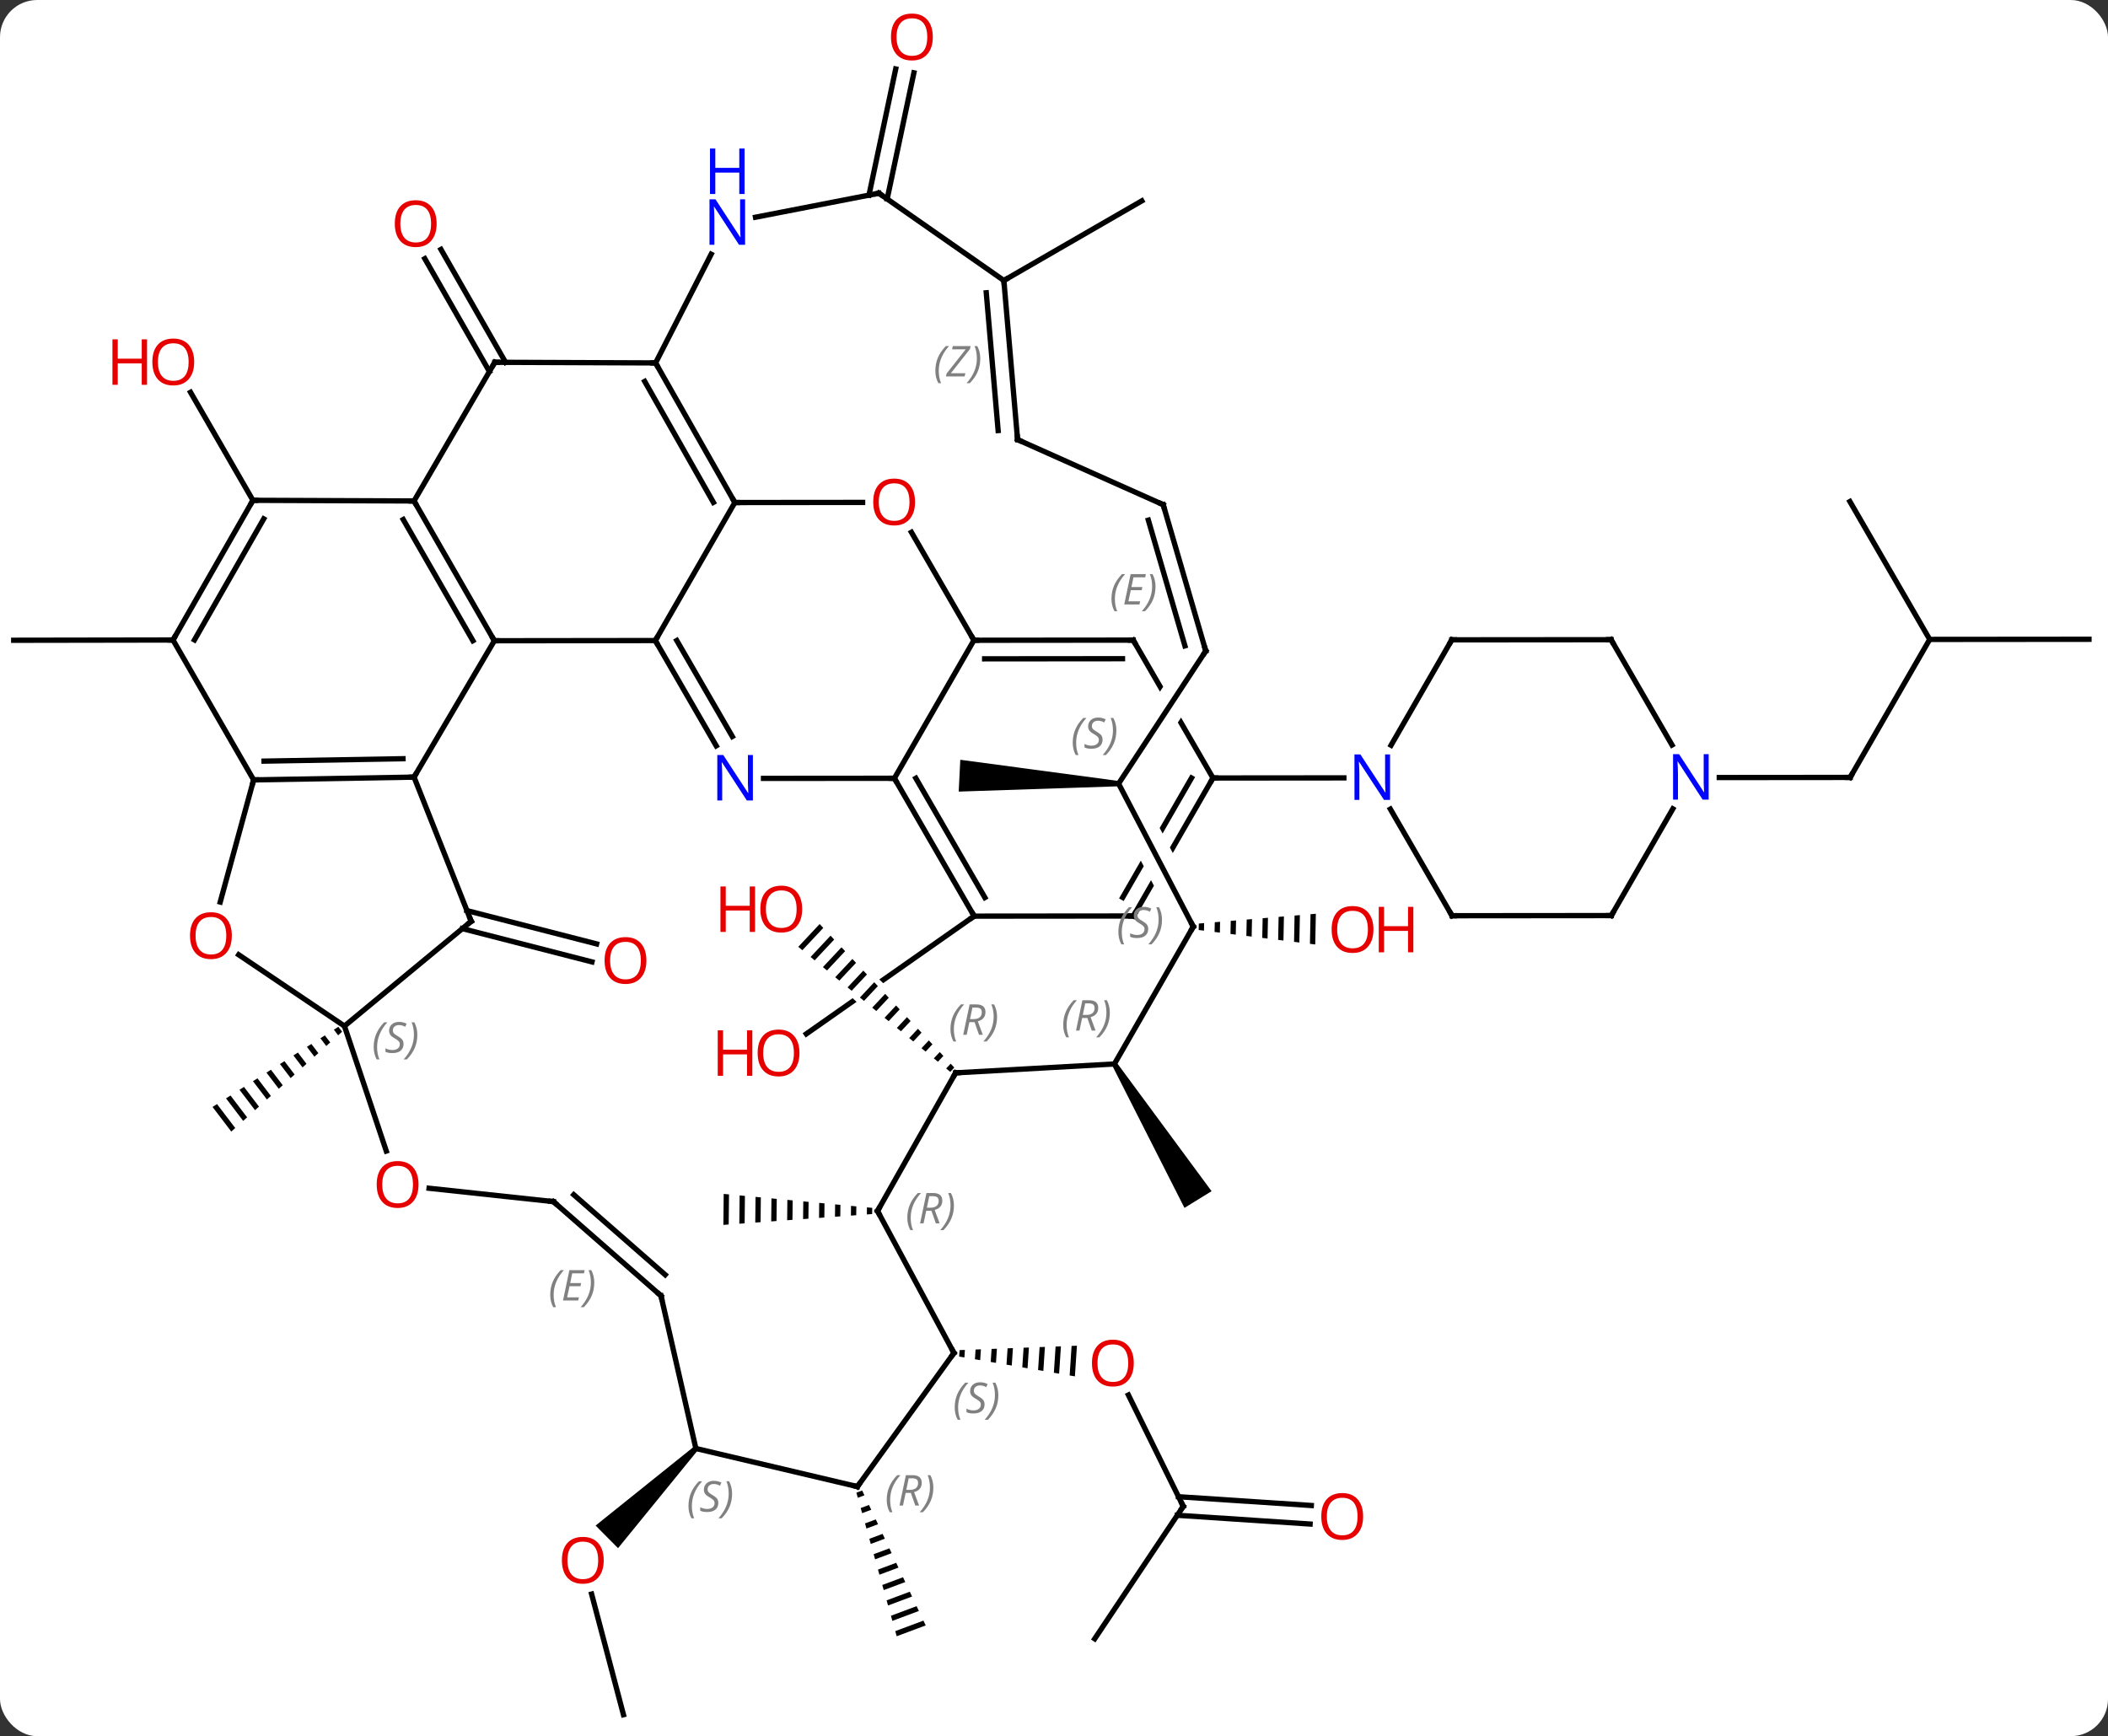<svg width="397" viewBox="0 0 397 327" style="fill-opacity:1; color-rendering:auto; color-interpolation:auto; text-rendering:auto; stroke:black; stroke-linecap:square; stroke-miterlimit:10; shape-rendering:auto; stroke-opacity:1; fill:black; stroke-dasharray:none; font-weight:normal; stroke-width:1; font-family:'Open Sans'; font-style:normal; stroke-linejoin:miter; font-size:12; stroke-dashoffset:0; image-rendering:auto;" height="327" class="cas-substance-image" xmlns:xlink="http://www.w3.org/1999/xlink" xmlns="http://www.w3.org/2000/svg"><rect x="0" y="0" width="397" height="327" fill="#333333" stroke="none"/><svg class="cas-substance-single-component"><rect y="0" x="0" width="397" stroke="none" ry="7" rx="7" height="327" fill="white" class="cas-substance-group"/><svg y="0" x="0" width="397" viewBox="0 0 397 327" style="fill:black;" height="327" class="cas-substance-single-component-image"><svg><g><clipPath id="clipPath_1ea623c378ce41c9b42187570741d6461" clipPathUnits="userSpaceOnUse"><path d="M-22.955 -10.975 L-46.947 5.857 L-17.128 33.799 L-17.128 33.799 L0.019 21.77 L-22.955 -10.975 ZM-51.965 9.378 L-65.932 19.177 L-42.958 51.922 L-22.145 37.32 L-22.145 37.32 L-51.965 9.378 Z"/></clipPath><clipPath id="clipPath_1ea623c378ce41c9b42187570741d6462" clipPathUnits="userSpaceOnUse"><path d="M30.851 -57.698 L-3.772 -37.666 L8.477 -16.494 L28.634 -47.177 L33.648 -43.883 L13.111 -12.622 L9.25 -15.159 L9.25 -15.159 L15.008 -5.206 L49.63 -25.238 L30.851 -57.698 Z"/></clipPath><clipPath id="clipPath_1ea623c378ce41c9b42187570741d6463" clipPathUnits="userSpaceOnUse"><path d="M13.586 -22.116 L31.125 11.469 L25.807 14.247 L8.268 -19.338 L13.586 -22.116 ZM14.985 -31.703 L-3.739 0.787 L30.918 20.759 L49.642 -11.731 L14.985 -31.703 Z"/></clipPath><g transform="translate(198,165)" style="text-rendering:geometricPrecision; color-rendering:optimizeQuality; color-interpolation:linearRGB; stroke-linecap:butt; image-rendering:optimizeQuality;"><line y2="6.512" y1="12.781" x2="-110.057" x1="-85.641" style="fill:none;"/><line y2="9.902" y1="16.171" x2="-110.928" x1="-86.512" style="fill:none;"/><line y2="-95.019" y1="-116.282" x2="-105.828" x1="-117.993" style="fill:none;"/><line y2="-96.757" y1="-118.02" x2="-102.79" x1="-114.955" style="fill:none;"/><line y2="-70.767" y1="-91.114" x2="-150.369" x1="-162.115" style="fill:none;"/><line y2="-44.457" y1="-44.409" x2="-165.417" x1="-195.417" style="fill:none;"/><path style="stroke:none;" d="M-134.277 28.395 L-135.123 28.934 L-134.316 29.995 L-133.57 29.323 L-134.277 28.395 ZM-136.816 30.012 L-137.662 30.551 L-136.552 32.01 L-135.807 31.338 L-136.816 30.012 ZM-139.355 31.629 L-140.201 32.168 L-138.788 34.025 L-138.043 33.353 L-139.355 31.629 ZM-141.893 33.246 L-142.74 33.785 L-141.024 36.04 L-141.024 36.04 L-140.279 35.368 L-141.893 33.246 ZM-144.432 34.863 L-145.279 35.403 L-143.26 38.055 L-143.26 38.055 L-142.515 37.383 L-142.515 37.383 L-144.432 34.863 ZM-146.971 36.48 L-147.817 37.02 L-145.497 40.07 L-145.497 40.07 L-144.751 39.398 L-144.751 39.398 L-146.971 36.48 ZM-149.51 38.098 L-150.356 38.637 L-147.733 42.085 L-147.733 42.085 L-146.987 41.413 L-146.987 41.413 L-149.51 38.098 ZM-152.049 39.715 L-152.895 40.254 L-152.895 40.254 L-149.969 44.1 L-149.224 43.428 L-149.224 43.428 L-152.049 39.715 ZM-154.588 41.332 L-155.434 41.871 L-152.205 46.115 L-152.205 46.115 L-151.46 45.443 L-154.588 41.332 ZM-157.127 42.949 L-157.973 43.488 L-154.441 48.13 L-153.696 47.458 L-157.127 42.949 Z"/><line y2="7.551" y1="29.725" x2="-14.538" x1="-46.143" style="fill:none; clip-path:url(#clipPath_1ea623c378ce41c9b42187570741d6461);"/><line y2="-128.247" y1="-152.013" x2="-34.344" x1="-29.31" style="fill:none;"/><line y2="-127.522" y1="-151.288" x2="-30.92" x1="-25.886" style="fill:none;"/><line y2="-112.17" y1="-127.167" x2="-8.943" x1="17.04" style="fill:none;"/><line y2="157.959" y1="135.237" x2="-80.583" x1="-86.58" style="fill:none;"/><path style="stroke:none;" d="M-67.3 107.462 L-66.596 108.172 L-81.603 126.591 L-85.83 122.333 Z"/><path style="stroke:none;" d="M-35.626 115.729 L-36.719 116.137 L-36.719 116.137 L-36.448 117.103 L-36.448 117.103 L-35.199 116.636 L-35.199 116.636 L-35.626 115.729 ZM-34.345 118.452 L-35.906 119.035 L-35.906 119.035 L-35.635 120.001 L-35.635 120.001 L-33.917 119.359 L-33.917 119.359 L-34.345 118.452 ZM-33.063 121.174 L-35.092 121.933 L-34.821 122.898 L-34.821 122.898 L-32.636 122.082 L-32.636 122.082 L-33.063 121.174 ZM-31.781 123.897 L-34.279 124.83 L-34.279 124.83 L-34.008 125.796 L-34.008 125.796 L-31.354 124.805 L-31.354 124.805 L-31.781 123.897 ZM-30.499 126.621 L-33.465 127.728 L-33.465 127.728 L-33.194 128.694 L-33.194 128.694 L-30.072 127.528 L-30.072 127.528 L-30.499 126.621 ZM-29.217 129.343 L-32.652 130.626 L-32.38 131.592 L-32.38 131.592 L-28.79 130.251 L-28.79 130.251 L-29.217 129.343 ZM-27.936 132.066 L-31.838 133.524 L-31.838 133.524 L-31.567 134.49 L-31.567 134.49 L-27.508 132.974 L-27.508 132.974 L-27.936 132.066 ZM-26.654 134.789 L-31.025 136.422 L-31.025 136.422 L-30.753 137.388 L-30.753 137.388 L-26.226 135.697 L-26.226 135.697 L-26.654 134.789 ZM-25.372 137.512 L-30.211 139.32 L-30.211 139.32 L-29.94 140.286 L-29.94 140.286 L-24.945 138.42 L-24.945 138.42 L-25.372 137.512 ZM-24.09 140.235 L-29.398 142.218 L-29.398 142.218 L-29.127 143.183 L-29.127 143.183 L-23.663 141.143 L-23.663 141.143 L-24.09 140.235 Z"/><line y2="118.716" y1="97.745" x2="24.843" x1="14.512" style="fill:none;"/><path style="stroke:none;" d="M-16.279 89.254 L-17.284 89.291 L-17.284 89.291 L-17.364 90.502 L-17.364 90.502 L-16.373 90.672 L-16.373 90.672 L-16.279 89.254 ZM-13.265 89.14 L-14.27 89.178 L-14.27 89.178 L-14.391 91.011 L-14.391 91.011 L-13.4 91.18 L-13.4 91.18 L-13.265 89.14 ZM-10.251 89.027 L-11.256 89.064 L-11.256 89.064 L-11.418 91.52 L-11.418 91.52 L-10.427 91.689 L-10.427 91.689 L-10.251 89.027 ZM-7.237 88.913 L-8.242 88.951 L-8.242 88.951 L-8.445 92.028 L-8.445 92.028 L-7.454 92.198 L-7.454 92.198 L-7.237 88.913 ZM-4.223 88.8 L-5.228 88.838 L-5.228 88.838 L-5.472 92.537 L-5.472 92.537 L-4.481 92.707 L-4.481 92.707 L-4.223 88.8 ZM-1.209 88.686 L-2.213 88.724 L-2.213 88.724 L-2.499 93.046 L-2.499 93.046 L-1.508 93.216 L-1.508 93.216 L-1.209 88.686 ZM1.805 88.573 L0.8 88.611 L0.8 88.611 L0.474 93.555 L0.474 93.555 L1.465 93.725 L1.465 93.725 L1.805 88.573 ZM4.819 88.46 L3.814 88.497 L3.814 88.497 L3.447 94.064 L3.447 94.064 L4.438 94.234 L4.438 94.234 L4.819 88.46 Z"/><line y2="143.655" y1="118.716" x2="8.166" x1="24.843" style="fill:none;"/><line y2="122.047" y1="120.396" x2="48.728" x1="23.72" style="fill:none;"/><line y2="118.555" y1="116.903" x2="48.959" x1="23.95" style="fill:none;"/><path style="stroke:none;" d="M12.688 -17.902 L12.638 -16.904 L-17.448 -15.907 L-17.148 -21.899 Z"/><line y2="-44.568" y1="-18.576" x2="165.417" x1="150.441" style="fill:none;"/><line y2="-18.554" y1="-18.576" x2="125.793" x1="150.441" style="fill:none;"/><line y2="-44.595" y1="-44.568" x2="195.417" x1="165.417" style="fill:none;"/><line y2="-70.536" y1="-44.568" x2="150.393" x1="165.417" style="fill:none;"/><path style="stroke:none;" d="M-34.73 62.402 L-34.744 63.736 L-34.744 63.736 L-33.743 63.663 L-33.743 63.663 L-33.73 62.496 L-33.73 62.496 L-34.73 62.402 ZM-37.727 62.121 L-37.746 63.954 L-37.746 63.954 L-36.745 63.881 L-36.745 63.881 L-36.728 62.215 L-36.728 62.215 L-37.727 62.121 ZM-40.724 61.839 L-40.749 64.173 L-40.749 64.173 L-39.748 64.1 L-39.748 64.1 L-39.725 61.933 L-39.725 61.933 L-40.724 61.839 ZM-43.721 61.558 L-43.751 64.391 L-43.751 64.391 L-42.751 64.318 L-42.751 64.318 L-42.722 61.652 L-42.722 61.652 L-43.721 61.558 ZM-46.718 61.276 L-46.754 64.61 L-46.754 64.61 L-45.753 64.537 L-45.753 64.537 L-45.719 61.37 L-45.719 61.37 L-46.718 61.276 ZM-49.715 60.995 L-49.756 64.828 L-49.756 64.828 L-48.756 64.755 L-48.756 64.755 L-48.716 61.089 L-48.716 61.089 L-49.715 60.995 ZM-52.712 60.714 L-52.759 65.047 L-52.759 65.047 L-51.758 64.974 L-51.758 64.974 L-51.713 60.807 L-51.713 60.807 L-52.712 60.714 ZM-55.709 60.432 L-55.761 65.265 L-55.761 65.265 L-54.761 65.192 L-54.761 65.192 L-54.711 60.526 L-54.711 60.526 L-55.709 60.432 ZM-58.707 60.151 L-58.764 65.484 L-58.764 65.484 L-57.763 65.411 L-57.763 65.411 L-57.708 60.244 L-57.708 60.244 L-58.707 60.151 ZM-61.704 59.869 L-61.767 65.702 L-61.767 65.702 L-60.766 65.629 L-60.766 65.629 L-60.705 59.963 L-60.705 59.963 L-61.704 59.869 Z"/><path style="stroke:none;" d="M28.775 8.864 L27.773 8.948 L27.773 8.948 L27.749 10.162 L27.749 10.162 L28.746 10.286 L28.746 10.286 L28.775 8.864 ZM31.78 8.613 L30.778 8.696 L30.778 8.696 L30.742 10.534 L31.739 10.658 L31.739 10.658 L31.78 8.613 ZM34.786 8.361 L33.784 8.445 L33.784 8.445 L33.735 10.906 L33.735 10.906 L34.733 11.03 L34.733 11.03 L34.786 8.361 ZM37.791 8.11 L36.79 8.194 L36.79 8.194 L36.728 11.277 L36.728 11.277 L37.726 11.402 L37.726 11.402 L37.791 8.11 ZM40.797 7.859 L39.795 7.942 L39.721 11.649 L39.721 11.649 L40.719 11.774 L40.797 7.859 ZM43.803 7.607 L42.801 7.691 L42.801 7.691 L42.715 12.021 L43.712 12.145 L43.712 12.145 L43.803 7.607 ZM46.808 7.356 L45.806 7.44 L45.708 12.393 L45.708 12.393 L46.705 12.517 L46.705 12.517 L46.808 7.356 ZM49.814 7.105 L48.812 7.188 L48.812 7.188 L48.701 12.765 L48.701 12.765 L49.699 12.889 L49.814 7.105 Z"/><path style="stroke:none;" d="M-43.636 9.037 L-47.663 13.332 L-46.889 13.968 L-42.951 9.768 L-43.636 9.037 ZM-41.58 11.229 L-45.342 15.241 L-44.568 15.878 L-40.895 11.96 L-40.895 11.96 L-41.58 11.229 ZM-39.524 13.421 L-43.021 17.151 L-42.247 17.787 L-38.839 14.152 L-39.524 13.421 ZM-37.468 15.613 L-40.7 19.06 L-39.926 19.697 L-39.926 19.697 L-36.782 16.344 L-36.782 16.344 L-37.468 15.613 ZM-35.412 17.805 L-38.379 20.97 L-37.605 21.606 L-34.726 18.536 L-34.726 18.536 L-35.412 17.805 ZM-33.356 19.997 L-36.058 22.879 L-36.058 22.879 L-35.284 23.516 L-32.67 20.728 L-33.356 19.997 ZM-31.299 22.189 L-33.737 24.789 L-32.963 25.425 L-30.614 22.92 L-30.614 22.92 L-31.299 22.189 ZM-29.243 24.381 L-31.416 26.698 L-31.416 26.698 L-30.642 27.335 L-30.642 27.335 L-28.558 25.112 L-29.243 24.381 ZM-27.187 26.573 L-29.095 28.608 L-28.322 29.244 L-28.322 29.244 L-26.502 27.304 L-26.502 27.304 L-27.187 26.573 ZM-25.131 28.765 L-26.774 30.517 L-26.774 30.517 L-26 31.154 L-24.446 29.496 L-24.446 29.496 L-25.131 28.765 ZM-23.075 30.957 L-24.453 32.427 L-24.453 32.427 L-23.68 33.064 L-22.39 31.688 L-23.075 30.957 ZM-21.019 33.149 L-22.132 34.337 L-22.132 34.337 L-21.359 34.973 L-21.359 34.973 L-20.334 33.88 L-20.334 33.88 L-21.019 33.149 ZM-18.963 35.341 L-19.811 36.246 L-19.811 36.246 L-19.038 36.883 L-19.038 36.883 L-18.277 36.072 L-18.277 36.072 L-18.963 35.341 Z"/><path style="stroke:none;" d="M11.451 35.657 L12.303 35.132 L30.177 59.352 L25.071 62.502 Z"/><line y2="-44.355" y1="-44.319" x2="-74.583" x1="-104.898" style="fill:none;"/><line y2="-18.633" y1="-44.319" x2="-120.021" x1="-104.898" style="fill:none;"/><line y2="-70.644" y1="-44.319" x2="-120.027" x1="-104.898" style="fill:none;"/><line y2="-67.148" y1="-44.327" x2="-122.055" x1="-108.939" style="fill:none;"/><line y2="-70.35" y1="-44.355" x2="-59.607" x1="-74.583" style="fill:none;"/><line y2="-24.527" y1="-44.355" x2="-63.11" x1="-74.583" style="fill:none;"/><line y2="-26.28" y1="-44.359" x2="-60.081" x1="-70.541" style="fill:none;"/><line y2="-18.111" y1="-18.633" x2="-150.234" x1="-120.021" style="fill:none;"/><line y2="-21.645" y1="-22.098" x2="-148.274" x1="-122.102" style="fill:none;"/><line y2="8.523" y1="-18.633" x2="-109.26" x1="-120.021" style="fill:none;"/><line y2="-96.765" y1="-70.644" x2="-104.811" x1="-120.027" style="fill:none;"/><line y2="-70.767" y1="-70.644" x2="-150.369" x1="-120.027" style="fill:none;"/><line y2="-96.645" y1="-70.35" x2="-74.532" x1="-59.607" style="fill:none;"/><line y2="-93.16" y1="-70.38" x2="-76.578" x1="-63.648" style="fill:none;"/><line y2="-70.372" y1="-70.35" x2="-35.544" x1="-59.607" style="fill:none;"/><line y2="-18.414" y1="-18.394" x2="-29.559" x1="-54.207" style="fill:none;"/><line y2="4.895" y1="-18.111" x2="-156.525" x1="-150.234" style="fill:none;"/><line y2="-44.457" y1="-18.111" x2="-165.417" x1="-150.234" style="fill:none;"/><line y2="28.254" y1="8.523" x2="-133.128" x1="-109.26" style="fill:none;"/><line y2="-96.645" y1="-96.765" x2="-74.532" x1="-104.811" style="fill:none;"/><line y2="-44.457" y1="-70.767" x2="-165.417" x1="-150.369" style="fill:none;"/><line y2="-44.473" y1="-67.275" x2="-161.376" x1="-148.334" style="fill:none;"/><line y2="-117.117" y1="-96.645" x2="-64.065" x1="-74.532" style="fill:none;"/><line y2="-44.409" y1="-64.745" x2="-14.583" x1="-26.349" style="fill:none;"/><line y2="-44.409" y1="-18.414" x2="-14.583" x1="-29.559" style="fill:none;"/><line y2="7.551" y1="-18.414" x2="-14.538" x1="-29.559" style="fill:none;"/><line y2="4.049" y1="-18.418" x2="-12.52" x1="-25.517" style="fill:none;"/><line y2="28.254" y1="14.826" x2="-133.128" x1="-153.047" style="fill:none;"/><line y2="51.794" y1="28.254" x2="-125.25" x1="-133.128" style="fill:none;"/><line y2="-128.61" y1="-124.088" x2="-32.478" x1="-55.714" style="fill:none;"/><line y2="-44.436" y1="-44.409" x2="15.417" x1="-14.583" style="fill:none;"/><line y2="-40.934" y1="-40.911" x2="13.399" x1="-12.559" style="fill:none;"/><line y2="7.524" y1="7.551" x2="15.462" x1="-14.538" style="fill:none;"/><line y2="61.323" y1="58.804" x2="-93.768" x1="-117.191" style="fill:none;"/><line y2="-112.17" y1="-128.61" x2="-8.943" x1="-32.478" style="fill:none;"/><line y2="-18.468" y1="-44.436" x2="30.441" x1="15.417" style="fill:none; clip-path:url(#clipPath_1ea623c378ce41c9b42187570741d6462);"/><line y2="-18.468" y1="7.524" x2="30.441" x1="15.462" style="fill:none; clip-path:url(#clipPath_1ea623c378ce41c9b42187570741d6463);"/><line y2="-18.465" y1="4.026" x2="26.4" x1="13.438" style="fill:none; clip-path:url(#clipPath_1ea623c378ce41c9b42187570741d6463);"/><line y2="79.059" y1="61.323" x2="-73.512" x1="-93.768" style="fill:none;"/><line y2="75.095" y1="60.021" x2="-72.727" x1="-89.942" style="fill:none;"/></g><g transform="translate(198,165)" style="stroke-linecap:butt; font-size:8.4px; fill:gray; text-rendering:geometricPrecision; image-rendering:optimizeQuality; color-rendering:optimizeQuality; font-family:'Open Sans'; font-style:italic; stroke:gray; color-interpolation:linearRGB;"><path style="stroke:none;" d="M-94.375 78.879 Q-94.375 77.55 -93.906 76.425 Q-93.437 75.3 -92.406 74.222 L-91.797 74.222 Q-92.766 75.285 -93.25 76.457 Q-93.734 77.629 -93.734 78.863 Q-93.734 80.191 -93.297 81.207 L-93.812 81.207 Q-94.375 80.175 -94.375 78.879 ZM-89.112 79.941 L-91.971 79.941 L-90.768 74.222 L-87.893 74.222 L-88.018 74.832 L-90.237 74.832 L-90.612 76.66 L-88.565 76.66 L-88.674 77.254 L-90.737 77.254 L-91.19 79.347 L-88.971 79.347 L-89.112 79.941 ZM-86.08 76.566 Q-86.08 77.894 -86.557 79.027 Q-87.033 80.16 -88.049 81.207 L-88.658 81.207 Q-86.721 79.05 -86.721 76.566 Q-86.721 75.238 -87.158 74.222 L-86.643 74.222 Q-86.08 75.285 -86.08 76.566 Z"/><line y2="-82.197" y1="-112.17" x2="-6.36" x1="-8.943" style="fill:none; stroke:black;"/><line y2="-83.91" y1="-109.856" x2="-10.021" x1="-12.257" style="fill:none; stroke:black;"/><path style="stroke:none;" d="M-21.844 -95.161 Q-21.844 -96.489 -21.375 -97.614 Q-20.906 -98.739 -19.875 -99.817 L-19.266 -99.817 Q-20.234 -98.755 -20.719 -97.583 Q-21.203 -96.411 -21.203 -95.177 Q-21.203 -93.848 -20.766 -92.833 L-21.281 -92.833 Q-21.844 -93.864 -21.844 -95.161 ZM-16.331 -94.098 L-19.846 -94.098 L-19.737 -94.63 L-16.127 -99.208 L-18.69 -99.208 L-18.565 -99.817 L-15.206 -99.817 L-15.315 -99.27 L-18.924 -94.708 L-16.19 -94.708 L-16.331 -94.098 ZM-13.385 -97.473 Q-13.385 -96.145 -13.862 -95.012 Q-14.338 -93.88 -15.354 -92.833 L-15.963 -92.833 Q-14.026 -94.989 -14.026 -97.473 Q-14.026 -98.802 -14.463 -99.817 L-13.948 -99.817 Q-13.385 -98.755 -13.385 -97.473 Z"/><line y2="-18.49" y1="-18.468" x2="55.089" x1="30.441" style="fill:none; stroke:black;"/><line y2="107.817" y1="79.059" x2="-66.948" x1="-73.512" style="fill:none; stroke:black;"/><line y2="-69.945" y1="-82.197" x2="21.066" x1="-6.36" style="fill:none; stroke:black;"/><line y2="114.996" y1="107.817" x2="-36.522" x1="-66.948" style="fill:none; stroke:black;"/><line y2="-42.396" y1="-69.945" x2="29.082" x1="21.066" style="fill:none; stroke:black;"/><line y2="-43.358" y1="-67.027" x2="25.157" x1="18.27" style="fill:none; stroke:black;"/><path style="stroke:none;" d="M11.325 -52.213 Q11.325 -53.541 11.794 -54.666 Q12.262 -55.791 13.294 -56.869 L13.903 -56.869 Q12.934 -55.806 12.45 -54.635 Q11.966 -53.463 11.966 -52.228 Q11.966 -50.9 12.403 -49.885 L11.887 -49.885 Q11.325 -50.916 11.325 -52.213 ZM16.588 -51.15 L13.729 -51.15 L14.932 -56.869 L17.807 -56.869 L17.682 -56.26 L15.463 -56.26 L15.088 -54.431 L17.135 -54.431 L17.026 -53.838 L14.963 -53.838 L14.51 -51.744 L16.729 -51.744 L16.588 -51.15 ZM19.62 -54.525 Q19.62 -53.197 19.143 -52.064 Q18.666 -50.931 17.651 -49.885 L17.041 -49.885 Q18.979 -52.041 18.979 -54.525 Q18.979 -55.853 18.541 -56.869 L19.057 -56.869 Q19.62 -55.806 19.62 -54.525 Z"/><line y2="89.829" y1="114.996" x2="-18.348" x1="-36.522" style="fill:none; stroke:black;"/><line y2="-17.403" y1="-42.396" x2="12.663" x1="29.082" style="fill:none; stroke:black;"/><line y2="63.09" y1="89.829" x2="-32.736" x1="-18.348" style="fill:none; stroke:black;"/><line y2="9.534" y1="-17.403" x2="26.73" x1="12.663" style="fill:none; stroke:black;"/><line y2="37.068" y1="63.09" x2="-18.027" x1="-32.736" style="fill:none; stroke:black;"/><line y2="35.394" y1="9.534" x2="11.877" x1="26.73" style="fill:none; stroke:black;"/><line y2="35.394" y1="37.068" x2="11.877" x1="-18.027" style="fill:none; stroke:black;"/><line y2="-44.49" y1="-24.634" x2="75.417" x1="63.978" style="fill:none; stroke:black;"/><line y2="7.473" y1="-12.607" x2="75.462" x1="63.847" style="fill:none; stroke:black;"/><line y2="-44.517" y1="-44.49" x2="105.417" x1="75.417" style="fill:none; stroke:black;"/><line y2="7.446" y1="7.473" x2="105.462" x1="75.462" style="fill:none; stroke:black;"/><line y2="-24.686" y1="-44.517" x2="116.89" x1="105.417" style="fill:none; stroke:black;"/><line y2="-12.66" y1="7.446" x2="117.047" x1="105.462" style="fill:none; stroke:black;"/></g><g transform="translate(198,165)" style="fill:rgb(230,0,0); text-rendering:geometricPrecision; color-rendering:optimizeQuality; image-rendering:optimizeQuality; font-family:'Open Sans'; stroke:rgb(230,0,0); color-interpolation:linearRGB;"><path style="stroke:none;" d="M-76.264 15.914 Q-76.264 17.976 -77.304 19.156 Q-78.343 20.336 -80.186 20.336 Q-82.077 20.336 -83.108 19.172 Q-84.139 18.007 -84.139 15.898 Q-84.139 13.804 -83.108 12.656 Q-82.077 11.507 -80.186 11.507 Q-78.327 11.507 -77.296 12.679 Q-76.264 13.851 -76.264 15.914 ZM-83.093 15.914 Q-83.093 17.648 -82.35 18.554 Q-81.608 19.461 -80.186 19.461 Q-78.764 19.461 -78.038 18.562 Q-77.311 17.664 -77.311 15.914 Q-77.311 14.179 -78.038 13.289 Q-78.764 12.398 -80.186 12.398 Q-81.608 12.398 -82.35 13.296 Q-83.093 14.195 -83.093 15.914 Z"/><path style="stroke:none;" d="M-115.772 -122.875 Q-115.772 -120.813 -116.811 -119.633 Q-117.85 -118.453 -119.693 -118.453 Q-121.584 -118.453 -122.615 -119.618 Q-123.647 -120.782 -123.647 -122.891 Q-123.647 -124.985 -122.615 -126.133 Q-121.584 -127.282 -119.693 -127.282 Q-117.834 -127.282 -116.803 -126.11 Q-115.772 -124.938 -115.772 -122.875 ZM-122.6 -122.875 Q-122.6 -121.141 -121.857 -120.235 Q-121.115 -119.328 -119.693 -119.328 Q-118.272 -119.328 -117.545 -120.227 Q-116.818 -121.125 -116.818 -122.875 Q-116.818 -124.61 -117.545 -125.5 Q-118.272 -126.391 -119.693 -126.391 Q-121.115 -126.391 -121.857 -125.493 Q-122.6 -124.594 -122.6 -122.875 Z"/><path style="stroke:none;" d="M-161.431 -96.82 Q-161.431 -94.758 -162.471 -93.578 Q-163.51 -92.398 -165.353 -92.398 Q-167.244 -92.398 -168.275 -93.562 Q-169.306 -94.727 -169.306 -96.836 Q-169.306 -98.93 -168.275 -100.078 Q-167.244 -101.227 -165.353 -101.227 Q-163.494 -101.227 -162.463 -100.055 Q-161.431 -98.883 -161.431 -96.82 ZM-168.26 -96.82 Q-168.26 -95.086 -167.517 -94.18 Q-166.775 -93.273 -165.353 -93.273 Q-163.931 -93.273 -163.205 -94.172 Q-162.478 -95.07 -162.478 -96.82 Q-162.478 -98.555 -163.205 -99.445 Q-163.931 -100.336 -165.353 -100.336 Q-166.775 -100.336 -167.517 -99.438 Q-168.26 -98.539 -168.26 -96.82 Z"/><path style="stroke:none;" d="M-170.306 -92.523 L-171.306 -92.523 L-171.306 -96.555 L-175.822 -96.555 L-175.822 -92.523 L-176.822 -92.523 L-176.822 -101.086 L-175.822 -101.086 L-175.822 -97.445 L-171.306 -97.445 L-171.306 -101.086 L-170.306 -101.086 L-170.306 -92.523 Z"/><path style="stroke:none;" d="M-47.438 33.326 Q-47.438 35.388 -48.477 36.568 Q-49.516 37.748 -51.359 37.748 Q-53.25 37.748 -54.281 36.584 Q-55.312 35.419 -55.312 33.31 Q-55.312 31.216 -54.281 30.068 Q-53.25 28.919 -51.359 28.919 Q-49.5 28.919 -48.469 30.091 Q-47.438 31.263 -47.438 33.326 ZM-54.266 33.326 Q-54.266 35.06 -53.523 35.966 Q-52.781 36.873 -51.359 36.873 Q-49.938 36.873 -49.211 35.974 Q-48.484 35.076 -48.484 33.326 Q-48.484 31.591 -49.211 30.701 Q-49.938 29.81 -51.359 29.81 Q-52.781 29.81 -53.523 30.709 Q-54.266 31.607 -54.266 33.326 Z"/><path style="stroke:none;" d="M-56.312 37.623 L-57.312 37.623 L-57.312 33.591 L-61.828 33.591 L-61.828 37.623 L-62.828 37.623 L-62.828 29.06 L-61.828 29.06 L-61.828 32.701 L-57.312 32.701 L-57.312 29.06 L-56.312 29.06 L-56.312 37.623 Z"/><path style="stroke:none;" d="M-22.325 -158.029 Q-22.325 -155.967 -23.364 -154.787 Q-24.403 -153.607 -26.246 -153.607 Q-28.137 -153.607 -29.168 -154.772 Q-30.2 -155.936 -30.2 -158.045 Q-30.2 -160.139 -29.168 -161.287 Q-28.137 -162.436 -26.246 -162.436 Q-24.387 -162.436 -23.356 -161.264 Q-22.325 -160.092 -22.325 -158.029 ZM-29.153 -158.029 Q-29.153 -156.295 -28.41 -155.389 Q-27.668 -154.482 -26.246 -154.482 Q-24.825 -154.482 -24.098 -155.381 Q-23.371 -156.279 -23.371 -158.029 Q-23.371 -159.764 -24.098 -160.654 Q-24.825 -161.545 -26.246 -161.545 Q-27.668 -161.545 -28.41 -160.647 Q-29.153 -159.748 -29.153 -158.029 Z"/><path style="stroke:none;" d="M-84.302 128.882 Q-84.302 130.944 -85.341 132.124 Q-86.38 133.304 -88.223 133.304 Q-90.114 133.304 -91.145 132.139 Q-92.177 130.975 -92.177 128.866 Q-92.177 126.772 -91.145 125.624 Q-90.114 124.475 -88.223 124.475 Q-86.364 124.475 -85.333 125.647 Q-84.302 126.819 -84.302 128.882 ZM-91.13 128.882 Q-91.13 130.616 -90.387 131.522 Q-89.645 132.429 -88.223 132.429 Q-86.802 132.429 -86.075 131.53 Q-85.348 130.632 -85.348 128.882 Q-85.348 127.147 -86.075 126.257 Q-86.802 125.366 -88.223 125.366 Q-89.645 125.366 -90.387 126.264 Q-91.13 127.163 -91.13 128.882 Z"/><path style="stroke:none;" d="M15.524 91.736 Q15.524 93.798 14.484 94.978 Q13.445 96.158 11.602 96.158 Q9.711 96.158 8.68 94.993 Q7.649 93.829 7.649 91.72 Q7.649 89.626 8.68 88.478 Q9.711 87.329 11.602 87.329 Q13.461 87.329 14.492 88.501 Q15.524 89.673 15.524 91.736 ZM8.695 91.736 Q8.695 93.47 9.438 94.376 Q10.18 95.283 11.602 95.283 Q13.024 95.283 13.75 94.384 Q14.477 93.486 14.477 91.736 Q14.477 90.001 13.75 89.111 Q13.024 88.22 11.602 88.22 Q10.18 88.22 9.438 89.118 Q8.695 90.017 8.695 91.736 Z"/></g><g transform="translate(198,165)" style="stroke-linecap:butt; text-rendering:geometricPrecision; color-rendering:optimizeQuality; image-rendering:optimizeQuality; font-family:'Open Sans'; color-interpolation:linearRGB; stroke-miterlimit:5;"><path style="fill:none;" d="M24.622 118.267 L24.843 118.716 L24.565 119.132"/><path style="fill:rgb(230,0,0); stroke:none;" d="M58.715 120.623 Q58.715 122.685 57.675 123.865 Q56.636 125.045 54.793 125.045 Q52.902 125.045 51.871 123.88 Q50.84 122.716 50.84 120.607 Q50.84 118.513 51.871 117.365 Q52.902 116.216 54.793 116.216 Q56.652 116.216 57.683 117.388 Q58.715 118.56 58.715 120.623 ZM51.886 120.623 Q51.886 122.357 52.629 123.263 Q53.371 124.17 54.793 124.17 Q56.215 124.17 56.941 123.271 Q57.668 122.373 57.668 120.623 Q57.668 118.888 56.941 117.998 Q56.215 117.107 54.793 117.107 Q53.371 117.107 52.629 118.005 Q51.886 118.904 51.886 120.623 Z"/><path style="fill:none;" d="M150.691 -19.009 L150.441 -18.576 L149.941 -18.576"/><path style="fill:rgb(230,0,0); stroke:none;" d="M60.661 10.067 Q60.661 12.129 59.622 13.309 Q58.583 14.489 56.74 14.489 Q54.849 14.489 53.818 13.325 Q52.786 12.16 52.786 10.051 Q52.786 7.957 53.818 6.809 Q54.849 5.66 56.74 5.66 Q58.599 5.66 59.63 6.832 Q60.661 8.004 60.661 10.067 ZM53.833 10.067 Q53.833 11.801 54.576 12.707 Q55.318 13.614 56.74 13.614 Q58.161 13.614 58.888 12.715 Q59.615 11.817 59.615 10.067 Q59.615 8.332 58.888 7.442 Q58.161 6.551 56.74 6.551 Q55.318 6.551 54.576 7.449 Q53.833 8.348 53.833 10.067 Z"/><path style="fill:rgb(230,0,0); stroke:none;" d="M68.177 14.364 L67.177 14.364 L67.177 10.332 L62.661 10.332 L62.661 14.364 L61.661 14.364 L61.661 5.801 L62.661 5.801 L62.661 9.442 L67.177 9.442 L67.177 5.801 L68.177 5.801 L68.177 14.364 Z"/><path style="fill:rgb(230,0,0); stroke:none;" d="M-46.928 6.227 Q-46.928 8.289 -47.967 9.469 Q-49.006 10.649 -50.849 10.649 Q-52.74 10.649 -53.771 9.485 Q-54.803 8.32 -54.803 6.211 Q-54.803 4.117 -53.771 2.969 Q-52.74 1.82 -50.849 1.82 Q-48.99 1.82 -47.959 2.992 Q-46.928 4.164 -46.928 6.227 ZM-53.756 6.227 Q-53.756 7.961 -53.013 8.867 Q-52.271 9.774 -50.849 9.774 Q-49.428 9.774 -48.701 8.875 Q-47.974 7.977 -47.974 6.227 Q-47.974 4.492 -48.701 3.602 Q-49.428 2.711 -50.849 2.711 Q-52.271 2.711 -53.013 3.61 Q-53.756 4.508 -53.756 6.227 Z"/><path style="fill:rgb(230,0,0); stroke:none;" d="M-55.803 10.524 L-56.803 10.524 L-56.803 6.492 L-61.318 6.492 L-61.318 10.524 L-62.318 10.524 L-62.318 1.961 L-61.318 1.961 L-61.318 5.602 L-56.803 5.602 L-56.803 1.961 L-55.803 1.961 L-55.803 10.524 Z"/><path style="fill:none;" d="M-105.147 -44.752 L-104.898 -44.319 L-104.398 -44.32"/><path style="fill:none;" d="M-74.333 -43.922 L-74.583 -44.355 L-74.333 -44.788"/><path style="fill:none;" d="M-120.521 -18.624 L-120.021 -18.633 L-119.767 -19.064"/><path style="fill:none;" d="M-119.778 -70.21 L-120.027 -70.644 L-120.527 -70.646"/><path style="fill:none;" d="M-59.854 -70.785 L-59.607 -70.35 L-59.107 -70.35"/><path style="fill:rgb(0,5,255); stroke:none;" d="M-56.207 -14.234 L-57.348 -14.234 L-62.036 -21.421 L-62.082 -21.421 Q-61.989 -20.156 -61.989 -19.109 L-61.989 -14.234 L-62.911 -14.234 L-62.911 -22.796 L-61.786 -22.796 L-57.114 -15.64 L-57.067 -15.64 Q-57.067 -15.796 -57.114 -16.656 Q-57.161 -17.515 -57.145 -17.89 L-57.145 -22.796 L-56.207 -22.796 L-56.207 -14.234 Z"/><path style="fill:none;" d="M-149.734 -18.12 L-150.234 -18.111 L-150.366 -17.629"/><path style="fill:none;" d="M-109.444 8.058 L-109.26 8.523 L-109.645 8.842"/><path style="fill:none;" d="M-105.063 -96.333 L-104.811 -96.765 L-104.311 -96.763"/><path style="fill:none;" d="M-150.617 -70.333 L-150.369 -70.767 L-149.869 -70.765"/><path style="fill:none;" d="M-74.285 -96.21 L-74.532 -96.645 L-75.032 -96.647"/><path style="fill:rgb(230,0,0); stroke:none;" d="M-25.669 -70.447 Q-25.669 -68.385 -26.709 -67.205 Q-27.748 -66.025 -29.591 -66.025 Q-31.482 -66.025 -32.513 -67.189 Q-33.544 -68.354 -33.544 -70.463 Q-33.544 -72.557 -32.513 -73.705 Q-31.482 -74.854 -29.591 -74.854 Q-27.732 -74.854 -26.701 -73.682 Q-25.669 -72.51 -25.669 -70.447 ZM-32.498 -70.447 Q-32.498 -68.713 -31.755 -67.807 Q-31.013 -66.9 -29.591 -66.9 Q-28.169 -66.9 -27.443 -67.799 Q-26.716 -68.697 -26.716 -70.447 Q-26.716 -72.182 -27.443 -73.072 Q-28.169 -73.963 -29.591 -73.963 Q-31.013 -73.963 -31.755 -73.064 Q-32.498 -72.166 -32.498 -70.447 Z"/><path style="fill:none;" d="M-29.309 -17.981 L-29.559 -18.414 L-30.059 -18.414"/><path style="fill:rgb(230,0,0); stroke:none;" d="M-154.339 11.231 Q-154.339 13.293 -155.379 14.473 Q-156.418 15.653 -158.261 15.653 Q-160.152 15.653 -161.183 14.489 Q-162.214 13.324 -162.214 11.215 Q-162.214 9.121 -161.183 7.973 Q-160.152 6.824 -158.261 6.824 Q-156.402 6.824 -155.371 7.996 Q-154.339 9.168 -154.339 11.231 ZM-161.168 11.231 Q-161.168 12.965 -160.425 13.871 Q-159.683 14.778 -158.261 14.778 Q-156.839 14.778 -156.113 13.879 Q-155.386 12.981 -155.386 11.231 Q-155.386 9.496 -156.113 8.606 Q-156.839 7.715 -158.261 7.715 Q-159.683 7.715 -160.425 8.614 Q-161.168 9.512 -161.168 11.231 Z"/><path style="fill:none;" d="M-165.169 -44.891 L-165.417 -44.457 L-165.917 -44.456"/></g><g transform="translate(198,165)" style="stroke-linecap:butt; font-size:8.4px; fill:gray; text-rendering:geometricPrecision; image-rendering:optimizeQuality; color-rendering:optimizeQuality; font-family:'Open Sans'; font-style:italic; stroke:gray; color-interpolation:linearRGB; stroke-miterlimit:5;"><path style="stroke:none;" d="M-127.622 32.206 Q-127.622 30.878 -127.153 29.753 Q-126.684 28.628 -125.653 27.55 L-125.044 27.55 Q-126.013 28.613 -126.497 29.785 Q-126.981 30.956 -126.981 32.191 Q-126.981 33.519 -126.544 34.535 L-127.059 34.535 Q-127.622 33.503 -127.622 32.206 ZM-121.999 31.613 Q-121.999 32.441 -122.546 32.894 Q-123.093 33.347 -124.093 33.347 Q-124.499 33.347 -124.812 33.292 Q-125.124 33.238 -125.406 33.097 L-125.406 32.441 Q-124.781 32.769 -124.078 32.769 Q-123.453 32.769 -123.078 32.472 Q-122.703 32.175 -122.703 31.66 Q-122.703 31.347 -122.906 31.121 Q-123.109 30.894 -123.671 30.566 Q-124.265 30.238 -124.492 29.91 Q-124.718 29.581 -124.718 29.128 Q-124.718 28.394 -124.203 27.933 Q-123.687 27.472 -122.843 27.472 Q-122.468 27.472 -122.132 27.55 Q-121.796 27.628 -121.421 27.8 L-121.687 28.394 Q-121.937 28.238 -122.257 28.152 Q-122.578 28.066 -122.843 28.066 Q-123.374 28.066 -123.695 28.339 Q-124.015 28.613 -124.015 29.081 Q-124.015 29.285 -123.945 29.433 Q-123.874 29.581 -123.734 29.714 Q-123.593 29.847 -123.171 30.097 Q-122.609 30.441 -122.406 30.636 Q-122.203 30.831 -122.101 31.066 Q-121.999 31.3 -121.999 31.613 ZM-119.405 29.894 Q-119.405 31.222 -119.881 32.355 Q-120.358 33.488 -121.374 34.535 L-121.983 34.535 Q-120.046 32.378 -120.046 29.894 Q-120.046 28.566 -120.483 27.55 L-119.967 27.55 Q-119.405 28.613 -119.405 29.894 Z"/></g><g transform="translate(198,165)" style="stroke-linecap:butt; fill:rgb(0,5,255); text-rendering:geometricPrecision; color-rendering:optimizeQuality; image-rendering:optimizeQuality; font-family:'Open Sans'; stroke:rgb(0,5,255); color-interpolation:linearRGB; stroke-miterlimit:5;"><path style="stroke:none;" d="M-57.677 -118.898 L-58.818 -118.898 L-63.506 -126.085 L-63.552 -126.085 Q-63.459 -124.82 -63.459 -123.773 L-63.459 -118.898 L-64.381 -118.898 L-64.381 -127.46 L-63.256 -127.46 L-58.584 -120.304 L-58.537 -120.304 Q-58.537 -120.46 -58.584 -121.32 Q-58.631 -122.179 -58.615 -122.554 L-58.615 -127.46 L-57.677 -127.46 L-57.677 -118.898 Z"/><path style="stroke:none;" d="M-57.771 -128.46 L-58.771 -128.46 L-58.771 -132.492 L-63.287 -132.492 L-63.287 -128.46 L-64.287 -128.46 L-64.287 -137.023 L-63.287 -137.023 L-63.287 -133.382 L-58.771 -133.382 L-58.771 -137.023 L-57.771 -137.023 L-57.771 -128.46 Z"/><path style="fill:none; stroke:black;" d="M-14.083 -44.409 L-14.583 -44.409 L-14.833 -44.842"/><path style="fill:none; stroke:black;" d="M-14.788 7.118 L-14.538 7.551 L-14.947 7.838"/><path style="fill:rgb(230,0,0); stroke:none;" d="M-119.18 58.097 Q-119.18 60.159 -120.219 61.339 Q-121.258 62.519 -123.101 62.519 Q-124.992 62.519 -126.023 61.355 Q-127.055 60.19 -127.055 58.081 Q-127.055 55.987 -126.023 54.839 Q-124.992 53.69 -123.101 53.69 Q-121.242 53.69 -120.211 54.862 Q-119.18 56.034 -119.18 58.097 ZM-126.008 58.097 Q-126.008 59.831 -125.265 60.737 Q-124.523 61.644 -123.101 61.644 Q-121.68 61.644 -120.953 60.745 Q-120.226 59.847 -120.226 58.097 Q-120.226 56.362 -120.953 55.472 Q-121.68 54.581 -123.101 54.581 Q-124.523 54.581 -125.265 55.48 Q-126.008 56.378 -126.008 58.097 Z"/><path style="fill:none; stroke:black;" d="M-32.969 -128.514 L-32.478 -128.61 L-32.068 -128.324"/><path style="fill:none; stroke:black;" d="M14.917 -44.436 L15.417 -44.436 L15.667 -44.003"/><path style="fill:none; stroke:black;" d="M14.962 7.524 L15.462 7.524 L15.712 7.091"/><path style="fill:none; stroke:black;" d="M-94.265 61.27 L-93.768 61.323 L-93.392 61.652"/><path style="fill:none; stroke:black;" d="M-8.9 -111.672 L-8.943 -112.17 L-8.51 -112.42"/><path style="fill:none; stroke:black;" d="M30.191 -18.035 L30.441 -18.468 L30.941 -18.468"/><path style="fill:none; stroke:black;" d="M-73.888 78.73 L-73.512 79.059 L-73.401 79.546"/><path style="fill:none; stroke:black;" d="M-6.403 -82.695 L-6.36 -82.197 L-5.904 -81.993"/></g><g transform="translate(198,165)" style="stroke-linecap:butt; font-size:8.4px; fill:gray; text-rendering:geometricPrecision; image-rendering:optimizeQuality; color-rendering:optimizeQuality; font-family:'Open Sans'; font-style:italic; stroke:gray; color-interpolation:linearRGB; stroke-miterlimit:5;"><path style="stroke:none;" d="M-68.341 118.644 Q-68.341 117.316 -67.872 116.191 Q-67.403 115.066 -66.372 113.988 L-65.763 113.988 Q-66.732 115.051 -67.216 116.222 Q-67.7 117.394 -67.7 118.629 Q-67.7 119.957 -67.263 120.972 L-67.778 120.972 Q-68.341 119.941 -68.341 118.644 ZM-62.718 118.051 Q-62.718 118.879 -63.265 119.332 Q-63.812 119.785 -64.812 119.785 Q-65.218 119.785 -65.531 119.73 Q-65.843 119.676 -66.125 119.535 L-66.125 118.879 Q-65.5 119.207 -64.797 119.207 Q-64.172 119.207 -63.797 118.91 Q-63.422 118.613 -63.422 118.097 Q-63.422 117.785 -63.625 117.558 Q-63.828 117.332 -64.39 117.004 Q-64.984 116.676 -65.211 116.347 Q-65.437 116.019 -65.437 115.566 Q-65.437 114.832 -64.922 114.371 Q-64.406 113.91 -63.562 113.91 Q-63.187 113.91 -62.851 113.988 Q-62.515 114.066 -62.14 114.238 L-62.406 114.832 Q-62.656 114.676 -62.976 114.59 Q-63.297 114.504 -63.562 114.504 Q-64.093 114.504 -64.414 114.777 Q-64.734 115.051 -64.734 115.519 Q-64.734 115.722 -64.664 115.871 Q-64.593 116.019 -64.453 116.152 Q-64.312 116.285 -63.89 116.535 Q-63.328 116.879 -63.125 117.074 Q-62.922 117.269 -62.82 117.504 Q-62.718 117.738 -62.718 118.051 ZM-60.124 116.332 Q-60.124 117.66 -60.6 118.793 Q-61.077 119.926 -62.093 120.972 L-62.702 120.972 Q-60.765 118.816 -60.765 116.332 Q-60.765 115.004 -61.202 113.988 L-60.687 113.988 Q-60.124 115.051 -60.124 116.332 Z"/><path style="fill:none; stroke:black;" d="M20.61 -70.149 L21.066 -69.945 L21.206 -69.465"/><path style="fill:none; stroke:black;" d="M-37.009 114.881 L-36.522 114.996 L-36.229 114.591"/><path style="stroke:none;" d="M-31.001 117.499 Q-31.001 116.171 -30.532 115.046 Q-30.063 113.921 -29.032 112.843 L-28.423 112.843 Q-29.391 113.905 -29.876 115.077 Q-30.36 116.249 -30.36 117.483 Q-30.36 118.811 -29.923 119.827 L-30.438 119.827 Q-31.001 118.796 -31.001 117.499 ZM-27.441 116.186 L-27.941 118.561 L-28.597 118.561 L-27.394 112.843 L-26.144 112.843 Q-24.409 112.843 -24.409 114.28 Q-24.409 115.64 -25.847 116.03 L-24.909 118.561 L-25.628 118.561 L-26.456 116.186 L-27.441 116.186 ZM-26.863 113.436 Q-27.253 115.358 -27.316 115.608 L-26.659 115.608 Q-25.909 115.608 -25.503 115.28 Q-25.097 114.952 -25.097 114.327 Q-25.097 113.858 -25.355 113.647 Q-25.613 113.436 -26.206 113.436 L-26.863 113.436 ZM-22.223 115.186 Q-22.223 116.515 -22.7 117.647 Q-23.177 118.78 -24.192 119.827 L-24.802 119.827 Q-22.864 117.671 -22.864 115.186 Q-22.864 113.858 -23.302 112.843 L-22.786 112.843 Q-22.223 113.905 -22.223 115.186 Z"/><path style="fill:none; stroke:black;" d="M28.942 -42.876 L29.082 -42.396 L28.808 -41.978"/><path style="fill:none; stroke:black;" d="M-18.641 90.234 L-18.348 89.829 L-18.585 89.389"/><path style="stroke:none;" d="M-18.2 100.081 Q-18.2 98.753 -17.731 97.628 Q-17.262 96.503 -16.231 95.425 L-15.622 95.425 Q-16.59 96.487 -17.075 97.659 Q-17.559 98.831 -17.559 100.065 Q-17.559 101.393 -17.122 102.409 L-17.637 102.409 Q-18.2 101.378 -18.2 100.081 ZM-12.577 99.487 Q-12.577 100.315 -13.124 100.768 Q-13.671 101.222 -14.671 101.222 Q-15.077 101.222 -15.39 101.167 Q-15.702 101.112 -15.983 100.972 L-15.983 100.315 Q-15.358 100.643 -14.655 100.643 Q-14.03 100.643 -13.655 100.347 Q-13.28 100.05 -13.28 99.534 Q-13.28 99.222 -13.483 98.995 Q-13.687 98.768 -14.249 98.44 Q-14.843 98.112 -15.069 97.784 Q-15.296 97.456 -15.296 97.003 Q-15.296 96.268 -14.78 95.807 Q-14.265 95.347 -13.421 95.347 Q-13.046 95.347 -12.71 95.425 Q-12.374 95.503 -11.999 95.675 L-12.265 96.268 Q-12.515 96.112 -12.835 96.026 Q-13.155 95.94 -13.421 95.94 Q-13.952 95.94 -14.273 96.214 Q-14.593 96.487 -14.593 96.956 Q-14.593 97.159 -14.523 97.307 Q-14.452 97.456 -14.312 97.589 Q-14.171 97.722 -13.749 97.972 Q-13.187 98.315 -12.983 98.511 Q-12.78 98.706 -12.679 98.94 Q-12.577 99.175 -12.577 99.487 ZM-9.983 97.768 Q-9.983 99.097 -10.459 100.229 Q-10.936 101.362 -11.951 102.409 L-12.561 102.409 Q-10.623 100.253 -10.623 97.768 Q-10.623 96.44 -11.061 95.425 L-10.545 95.425 Q-9.983 96.487 -9.983 97.768 Z"/><path style="stroke:none;" d="M4.028 -25.117 Q4.028 -26.445 4.497 -27.57 Q4.965 -28.695 5.997 -29.773 L6.606 -29.773 Q5.637 -28.71 5.153 -27.538 Q4.668 -26.367 4.668 -25.132 Q4.668 -23.804 5.106 -22.788 L4.59 -22.788 Q4.028 -23.82 4.028 -25.117 ZM9.65 -25.71 Q9.65 -24.882 9.103 -24.429 Q8.556 -23.976 7.556 -23.976 Q7.15 -23.976 6.838 -24.031 Q6.525 -24.085 6.244 -24.226 L6.244 -24.882 Q6.869 -24.554 7.572 -24.554 Q8.197 -24.554 8.572 -24.851 Q8.947 -25.148 8.947 -25.663 Q8.947 -25.976 8.744 -26.203 Q8.541 -26.429 7.978 -26.757 Q7.385 -27.085 7.158 -27.413 Q6.931 -27.742 6.931 -28.195 Q6.931 -28.929 7.447 -29.39 Q7.963 -29.851 8.806 -29.851 Q9.181 -29.851 9.518 -29.773 Q9.853 -29.695 10.228 -29.523 L9.963 -28.929 Q9.713 -29.085 9.393 -29.171 Q9.072 -29.257 8.806 -29.257 Q8.275 -29.257 7.955 -28.984 Q7.635 -28.71 7.635 -28.242 Q7.635 -28.038 7.705 -27.89 Q7.775 -27.742 7.916 -27.609 Q8.056 -27.476 8.478 -27.226 Q9.041 -26.882 9.244 -26.687 Q9.447 -26.492 9.549 -26.257 Q9.65 -26.023 9.65 -25.71 ZM12.245 -27.429 Q12.245 -26.101 11.768 -24.968 Q11.292 -23.835 10.276 -22.788 L9.667 -22.788 Q11.604 -24.945 11.604 -27.429 Q11.604 -28.757 11.167 -29.773 L11.682 -29.773 Q12.245 -28.71 12.245 -27.429 Z"/><path style="fill:none; stroke:black;" d="M-32.499 63.53 L-32.736 63.09 L-32.49 62.655"/><path style="stroke:none;" d="M-27.125 64.358 Q-27.125 63.03 -26.656 61.905 Q-26.188 60.78 -25.156 59.702 L-24.547 59.702 Q-25.516 60.764 -26 61.936 Q-26.485 63.108 -26.485 64.343 Q-26.485 65.671 -26.047 66.686 L-26.563 66.686 Q-27.125 65.655 -27.125 64.358 ZM-23.565 63.046 L-24.065 65.421 L-24.721 65.421 L-23.518 59.702 L-22.268 59.702 Q-20.534 59.702 -20.534 61.139 Q-20.534 62.499 -21.971 62.889 L-21.034 65.421 L-21.753 65.421 L-22.581 63.046 L-23.565 63.046 ZM-22.987 60.296 Q-23.378 62.218 -23.44 62.468 L-22.784 62.468 Q-22.034 62.468 -21.628 62.139 Q-21.221 61.811 -21.221 61.186 Q-21.221 60.718 -21.479 60.507 Q-21.737 60.296 -22.331 60.296 L-22.987 60.296 ZM-18.348 62.046 Q-18.348 63.374 -18.825 64.507 Q-19.301 65.639 -20.317 66.686 L-20.926 66.686 Q-18.988 64.53 -18.988 62.046 Q-18.988 60.718 -19.426 59.702 L-18.91 59.702 Q-18.348 60.764 -18.348 62.046 Z"/><path style="fill:none; stroke:black;" d="M26.499 9.091 L26.73 9.534 L26.481 9.968"/><path style="stroke:none;" d="M12.623 10.537 Q12.623 9.209 13.092 8.084 Q13.561 6.959 14.592 5.88 L15.202 5.88 Q14.233 6.943 13.748 8.115 Q13.264 9.287 13.264 10.521 Q13.264 11.849 13.702 12.865 L13.186 12.865 Q12.623 11.834 12.623 10.537 ZM18.246 9.943 Q18.246 10.771 17.699 11.224 Q17.152 11.677 16.152 11.677 Q15.746 11.677 15.434 11.623 Q15.121 11.568 14.84 11.427 L14.84 10.771 Q15.465 11.099 16.168 11.099 Q16.793 11.099 17.168 10.802 Q17.543 10.505 17.543 9.99 Q17.543 9.677 17.34 9.451 Q17.137 9.224 16.574 8.896 Q15.98 8.568 15.754 8.24 Q15.527 7.912 15.527 7.459 Q15.527 6.724 16.043 6.263 Q16.558 5.802 17.402 5.802 Q17.777 5.802 18.113 5.88 Q18.449 5.959 18.824 6.13 L18.558 6.724 Q18.308 6.568 17.988 6.482 Q17.668 6.396 17.402 6.396 Q16.871 6.396 16.551 6.67 Q16.23 6.943 16.23 7.412 Q16.23 7.615 16.301 7.763 Q16.371 7.912 16.512 8.044 Q16.652 8.177 17.074 8.427 Q17.637 8.771 17.84 8.966 Q18.043 9.162 18.145 9.396 Q18.246 9.63 18.246 9.943 ZM20.84 8.224 Q20.84 9.552 20.364 10.685 Q19.887 11.818 18.872 12.865 L18.262 12.865 Q20.2 10.709 20.2 8.224 Q20.2 6.896 19.762 5.88 L20.278 5.88 Q20.84 6.943 20.84 8.224 Z"/><path style="fill:none; stroke:black;" d="M-18.273 37.503 L-18.027 37.068 L-17.528 37.04"/><path style="stroke:none;" d="M-19.001 28.833 Q-19.001 27.505 -18.532 26.38 Q-18.063 25.255 -17.032 24.177 L-16.423 24.177 Q-17.391 25.239 -17.876 26.411 Q-18.36 27.583 -18.36 28.818 Q-18.36 30.146 -17.923 31.161 L-18.438 31.161 Q-19.001 30.13 -19.001 28.833 ZM-15.441 27.521 L-15.941 29.896 L-16.597 29.896 L-15.394 24.177 L-14.144 24.177 Q-12.409 24.177 -12.409 25.614 Q-12.409 26.974 -13.847 27.364 L-12.909 29.896 L-13.628 29.896 L-14.456 27.521 L-15.441 27.521 ZM-14.863 24.771 Q-15.253 26.693 -15.316 26.943 L-14.659 26.943 Q-13.909 26.943 -13.503 26.614 Q-13.097 26.286 -13.097 25.661 Q-13.097 25.193 -13.355 24.982 Q-13.613 24.771 -14.206 24.771 L-14.863 24.771 ZM-10.223 26.521 Q-10.223 27.849 -10.7 28.982 Q-11.177 30.114 -12.192 31.161 L-12.802 31.161 Q-10.864 29.005 -10.864 26.521 Q-10.864 25.193 -11.302 24.177 L-10.786 24.177 Q-10.223 25.239 -10.223 26.521 Z"/><path style="stroke:none;" d="M2.239 28.047 Q2.239 26.719 2.707 25.594 Q3.176 24.469 4.207 23.391 L4.817 23.391 Q3.848 24.453 3.364 25.625 Q2.879 26.797 2.879 28.031 Q2.879 29.359 3.317 30.375 L2.801 30.375 Q2.239 29.344 2.239 28.047 ZM5.799 26.734 L5.299 29.109 L4.643 29.109 L5.846 23.391 L7.096 23.391 Q8.83 23.391 8.83 24.828 Q8.83 26.188 7.393 26.578 L8.33 29.109 L7.611 29.109 L6.783 26.734 L5.799 26.734 ZM6.377 23.984 Q5.986 25.906 5.924 26.156 L6.58 26.156 Q7.33 26.156 7.736 25.828 Q8.143 25.5 8.143 24.875 Q8.143 24.406 7.885 24.195 Q7.627 23.984 7.033 23.984 L6.377 23.984 ZM11.016 25.734 Q11.016 27.062 10.539 28.195 Q10.063 29.328 9.047 30.375 L8.438 30.375 Q10.375 28.219 10.375 25.734 Q10.375 24.406 9.938 23.391 L10.453 23.391 Q11.016 24.453 11.016 25.734 Z"/></g><g transform="translate(198,165)" style="stroke-linecap:butt; fill:rgb(0,5,255); text-rendering:geometricPrecision; color-rendering:optimizeQuality; image-rendering:optimizeQuality; font-family:'Open Sans'; stroke:rgb(0,5,255); color-interpolation:linearRGB; stroke-miterlimit:5;"><path style="stroke:none;" d="M63.793 -14.339 L62.652 -14.339 L57.964 -21.526 L57.918 -21.526 Q58.011 -20.261 58.011 -19.214 L58.011 -14.339 L57.089 -14.339 L57.089 -22.901 L58.214 -22.901 L62.886 -15.745 L62.933 -15.745 Q62.933 -15.901 62.886 -16.761 Q62.839 -17.62 62.855 -17.995 L62.855 -22.901 L63.793 -22.901 L63.793 -14.339 Z"/><path style="fill:none; stroke:black;" d="M75.167 -44.057 L75.417 -44.49 L75.917 -44.49"/><path style="fill:none; stroke:black;" d="M75.212 7.04 L75.462 7.473 L75.962 7.473"/><path style="fill:none; stroke:black;" d="M104.917 -44.517 L105.417 -44.517 L105.667 -44.084"/><path style="fill:none; stroke:black;" d="M104.962 7.447 L105.462 7.446 L105.712 7.013"/><path style="stroke:none;" d="M123.793 -14.393 L122.652 -14.393 L117.964 -21.58 L117.918 -21.58 Q118.011 -20.315 118.011 -19.268 L118.011 -14.393 L117.089 -14.393 L117.089 -22.955 L118.214 -22.955 L122.886 -15.799 L122.933 -15.799 Q122.933 -15.955 122.886 -16.815 Q122.839 -17.674 122.855 -18.049 L122.855 -22.955 L123.793 -22.955 L123.793 -14.393 Z"/></g></g></svg></svg></svg></svg>